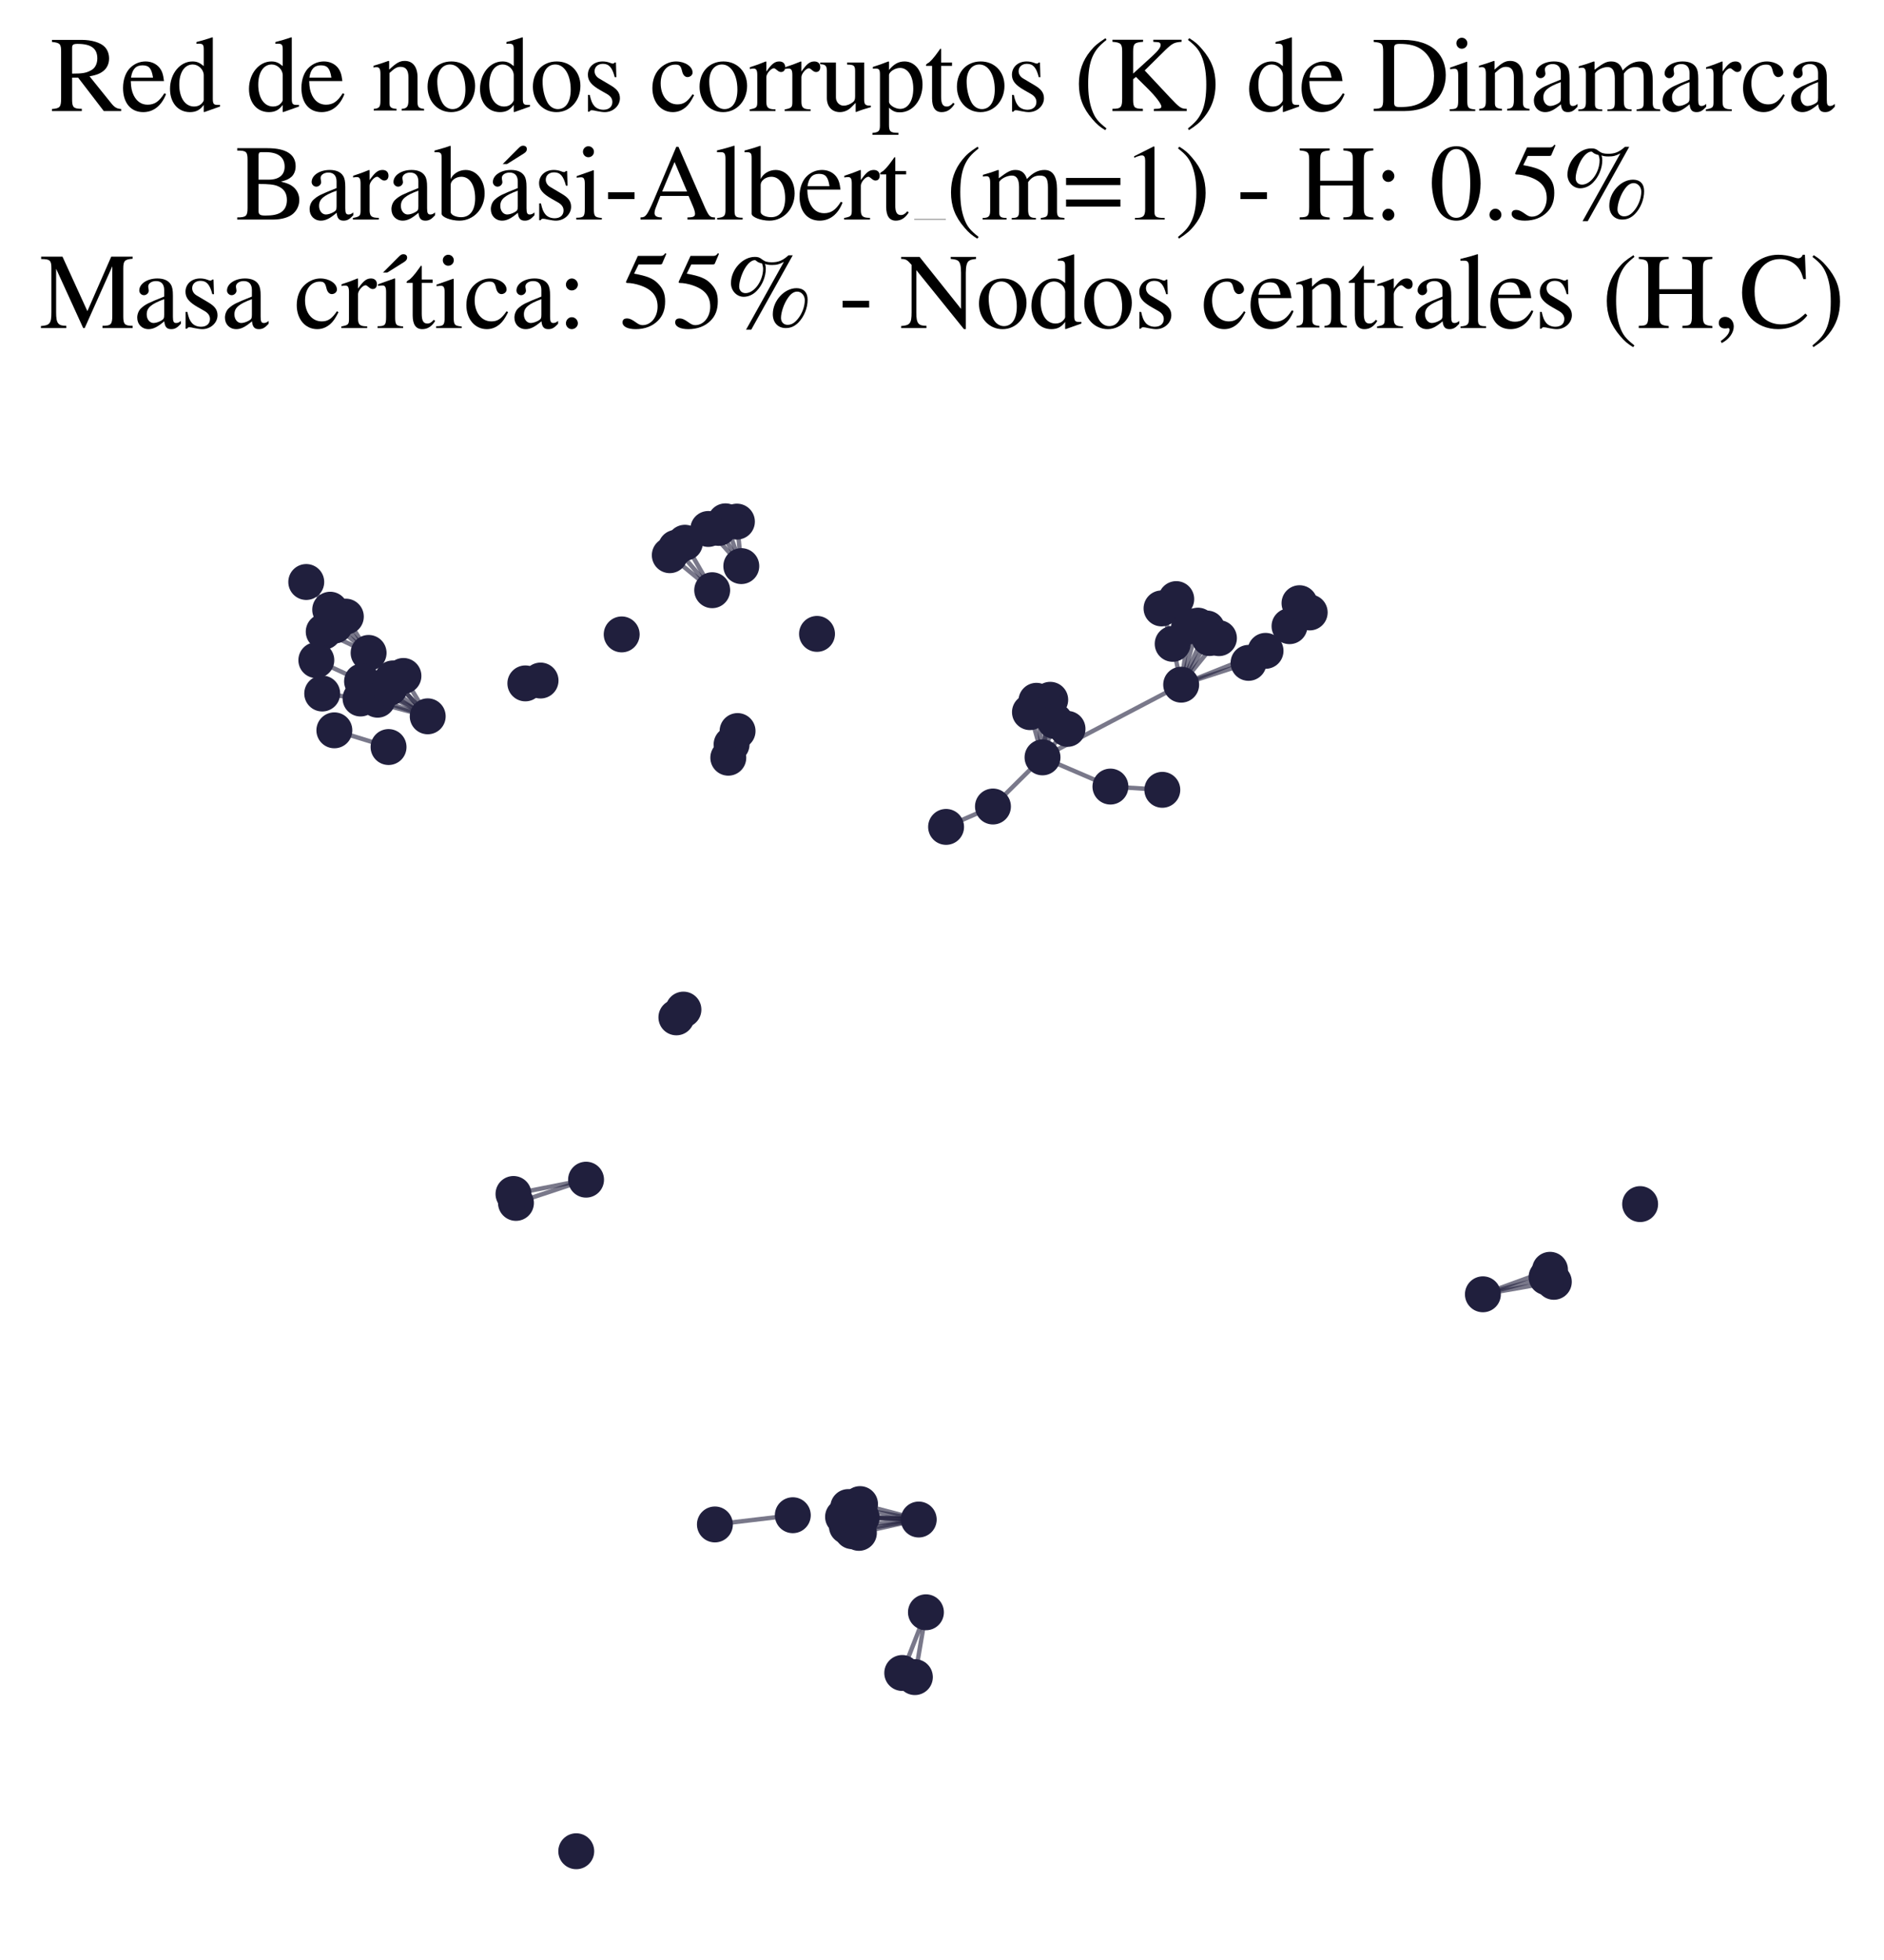 <?xml version="1.0" encoding="utf-8" standalone="no"?>
<!DOCTYPE svg PUBLIC "-//W3C//DTD SVG 1.1//EN"
  "http://www.w3.org/Graphics/SVG/1.1/DTD/svg11.dtd">
<svg xmlns:xlink="http://www.w3.org/1999/xlink" width="171.118pt" height="177.988pt" viewBox="0 0 171.118 177.988" xmlns="http://www.w3.org/2000/svg" version="1.1">
 <defs>
  <style type="text/css">*{stroke-linejoin: round; stroke-linecap: butt}</style>
 </defs>
 <g id="figure_1">
  <g id="patch_1">
   <path d="M 0 177.988 
L 171.118 177.988 
L 171.118 -0 
L 0 -0 
z
" style="fill: #ffffff"/>
  </g>
  <g id="axes_1">
   <g id="LineCollection_1">
    <path d="M 35.39 62.448 
L 38.848 65.04 
" clip-path="url(#p456c3cab90)" style="fill: none; stroke: #201f3d; stroke-opacity: 0.6; stroke-width: 0.4"/>
    <path d="M 95.81 65.47 
L 94.689 68.768 
" clip-path="url(#p456c3cab90)" style="fill: none; stroke: #201f3d; stroke-opacity: 0.6; stroke-width: 0.4"/>
    <path d="M 94.136 63.63 
L 94.689 68.768 
" clip-path="url(#p456c3cab90)" style="fill: none; stroke: #201f3d; stroke-opacity: 0.6; stroke-width: 0.4"/>
    <path d="M 53.23 107.111 
L 46.863 109.221 
" clip-path="url(#p456c3cab90)" style="fill: none; stroke: #201f3d; stroke-opacity: 0.6; stroke-width: 0.4"/>
    <path d="M 53.23 107.111 
L 46.638 108.41 
" clip-path="url(#p456c3cab90)" style="fill: none; stroke: #201f3d; stroke-opacity: 0.6; stroke-width: 0.4"/>
    <path d="M 60.835 50.411 
L 64.686 53.59 
" clip-path="url(#p456c3cab90)" style="fill: none; stroke: #201f3d; stroke-opacity: 0.6; stroke-width: 0.4"/>
    <path d="M 64.332 48.029 
L 67.33 51.401 
" clip-path="url(#p456c3cab90)" style="fill: none; stroke: #201f3d; stroke-opacity: 0.6; stroke-width: 0.4"/>
    <path d="M 114.946 59.096 
L 107.282 62.167 
" clip-path="url(#p456c3cab90)" style="fill: none; stroke: #201f3d; stroke-opacity: 0.6; stroke-width: 0.4"/>
    <path d="M 114.946 59.096 
L 118.956 55.609 
" clip-path="url(#p456c3cab90)" style="fill: none; stroke: #201f3d; stroke-opacity: 0.6; stroke-width: 0.4"/>
    <path d="M 114.946 59.096 
L 118.03 54.768 
" clip-path="url(#p456c3cab90)" style="fill: none; stroke: #201f3d; stroke-opacity: 0.6; stroke-width: 0.4"/>
    <path d="M 83.445 137.969 
L 78.011 139.181 
" clip-path="url(#p456c3cab90)" style="fill: none; stroke: #201f3d; stroke-opacity: 0.6; stroke-width: 0.4"/>
    <path d="M 83.445 137.969 
L 76.572 137.726 
" clip-path="url(#p456c3cab90)" style="fill: none; stroke: #201f3d; stroke-opacity: 0.6; stroke-width: 0.4"/>
    <path d="M 83.445 137.969 
L 78.264 137.789 
" clip-path="url(#p456c3cab90)" style="fill: none; stroke: #201f3d; stroke-opacity: 0.6; stroke-width: 0.4"/>
    <path d="M 83.445 137.969 
L 78.114 136.568 
" clip-path="url(#p456c3cab90)" style="fill: none; stroke: #201f3d; stroke-opacity: 0.6; stroke-width: 0.4"/>
    <path d="M 83.445 137.969 
L 77.406 139.029 
" clip-path="url(#p456c3cab90)" style="fill: none; stroke: #201f3d; stroke-opacity: 0.6; stroke-width: 0.4"/>
    <path d="M 83.445 137.969 
L 77.393 137.628 
" clip-path="url(#p456c3cab90)" style="fill: none; stroke: #201f3d; stroke-opacity: 0.6; stroke-width: 0.4"/>
    <path d="M 83.445 137.969 
L 77.045 136.835 
" clip-path="url(#p456c3cab90)" style="fill: none; stroke: #201f3d; stroke-opacity: 0.6; stroke-width: 0.4"/>
    <path d="M 83.445 137.969 
L 76.918 138.586 
" clip-path="url(#p456c3cab90)" style="fill: none; stroke: #201f3d; stroke-opacity: 0.6; stroke-width: 0.4"/>
    <path d="M 94.689 68.768 
L 107.282 62.167 
" clip-path="url(#p456c3cab90)" style="fill: none; stroke: #201f3d; stroke-opacity: 0.6; stroke-width: 0.4"/>
    <path d="M 94.689 68.768 
L 95.389 63.539 
" clip-path="url(#p456c3cab90)" style="fill: none; stroke: #201f3d; stroke-opacity: 0.6; stroke-width: 0.4"/>
    <path d="M 94.689 68.768 
L 95.153 64.342 
" clip-path="url(#p456c3cab90)" style="fill: none; stroke: #201f3d; stroke-opacity: 0.6; stroke-width: 0.4"/>
    <path d="M 94.689 68.768 
L 93.548 64.661 
" clip-path="url(#p456c3cab90)" style="fill: none; stroke: #201f3d; stroke-opacity: 0.6; stroke-width: 0.4"/>
    <path d="M 94.689 68.768 
L 90.187 73.229 
" clip-path="url(#p456c3cab90)" style="fill: none; stroke: #201f3d; stroke-opacity: 0.6; stroke-width: 0.4"/>
    <path d="M 94.689 68.768 
L 100.857 71.419 
" clip-path="url(#p456c3cab90)" style="fill: none; stroke: #201f3d; stroke-opacity: 0.6; stroke-width: 0.4"/>
    <path d="M 94.689 68.768 
L 96.96 66.181 
" clip-path="url(#p456c3cab90)" style="fill: none; stroke: #201f3d; stroke-opacity: 0.6; stroke-width: 0.4"/>
    <path d="M 107.282 62.167 
L 108.007 56.878 
" clip-path="url(#p456c3cab90)" style="fill: none; stroke: #201f3d; stroke-opacity: 0.6; stroke-width: 0.4"/>
    <path d="M 107.282 62.167 
L 110.713 57.942 
" clip-path="url(#p456c3cab90)" style="fill: none; stroke: #201f3d; stroke-opacity: 0.6; stroke-width: 0.4"/>
    <path d="M 107.282 62.167 
L 106.511 58.459 
" clip-path="url(#p456c3cab90)" style="fill: none; stroke: #201f3d; stroke-opacity: 0.6; stroke-width: 0.4"/>
    <path d="M 107.282 62.167 
L 109.855 57.934 
" clip-path="url(#p456c3cab90)" style="fill: none; stroke: #201f3d; stroke-opacity: 0.6; stroke-width: 0.4"/>
    <path d="M 107.282 62.167 
L 109.623 57.066 
" clip-path="url(#p456c3cab90)" style="fill: none; stroke: #201f3d; stroke-opacity: 0.6; stroke-width: 0.4"/>
    <path d="M 107.282 62.167 
L 113.402 60.186 
" clip-path="url(#p456c3cab90)" style="fill: none; stroke: #201f3d; stroke-opacity: 0.6; stroke-width: 0.4"/>
    <path d="M 107.282 62.167 
L 108.806 56.807 
" clip-path="url(#p456c3cab90)" style="fill: none; stroke: #201f3d; stroke-opacity: 0.6; stroke-width: 0.4"/>
    <path d="M 30.406 56.796 
L 33.479 59.283 
" clip-path="url(#p456c3cab90)" style="fill: none; stroke: #201f3d; stroke-opacity: 0.6; stroke-width: 0.4"/>
    <path d="M 35.291 67.83 
L 30.369 66.312 
" clip-path="url(#p456c3cab90)" style="fill: none; stroke: #201f3d; stroke-opacity: 0.6; stroke-width: 0.4"/>
    <path d="M 140.467 115.966 
L 134.687 117.519 
" clip-path="url(#p456c3cab90)" style="fill: none; stroke: #201f3d; stroke-opacity: 0.6; stroke-width: 0.4"/>
    <path d="M 106.835 54.396 
L 106.511 58.459 
" clip-path="url(#p456c3cab90)" style="fill: none; stroke: #201f3d; stroke-opacity: 0.6; stroke-width: 0.4"/>
    <path d="M 134.687 117.519 
L 141.13 116.386 
" clip-path="url(#p456c3cab90)" style="fill: none; stroke: #201f3d; stroke-opacity: 0.6; stroke-width: 0.4"/>
    <path d="M 134.687 117.519 
L 140.783 115.294 
" clip-path="url(#p456c3cab90)" style="fill: none; stroke: #201f3d; stroke-opacity: 0.6; stroke-width: 0.4"/>
    <path d="M 61.401 49.737 
L 64.686 53.59 
" clip-path="url(#p456c3cab90)" style="fill: none; stroke: #201f3d; stroke-opacity: 0.6; stroke-width: 0.4"/>
    <path d="M 113.402 60.186 
L 117.123 56.855 
" clip-path="url(#p456c3cab90)" style="fill: none; stroke: #201f3d; stroke-opacity: 0.6; stroke-width: 0.4"/>
    <path d="M 32.746 63.423 
L 38.848 65.04 
" clip-path="url(#p456c3cab90)" style="fill: none; stroke: #201f3d; stroke-opacity: 0.6; stroke-width: 0.4"/>
    <path d="M 32.746 63.423 
L 29.266 62.97 
" clip-path="url(#p456c3cab90)" style="fill: none; stroke: #201f3d; stroke-opacity: 0.6; stroke-width: 0.4"/>
    <path d="M 62.208 49.28 
L 64.686 53.59 
" clip-path="url(#p456c3cab90)" style="fill: none; stroke: #201f3d; stroke-opacity: 0.6; stroke-width: 0.4"/>
    <path d="M 84.1 146.391 
L 81.948 151.903 
" clip-path="url(#p456c3cab90)" style="fill: none; stroke: #201f3d; stroke-opacity: 0.6; stroke-width: 0.4"/>
    <path d="M 84.1 146.391 
L 83.096 152.277 
" clip-path="url(#p456c3cab90)" style="fill: none; stroke: #201f3d; stroke-opacity: 0.6; stroke-width: 0.4"/>
    <path d="M 106.511 58.459 
L 105.498 55.243 
" clip-path="url(#p456c3cab90)" style="fill: none; stroke: #201f3d; stroke-opacity: 0.6; stroke-width: 0.4"/>
    <path d="M 66.932 47.361 
L 67.33 51.401 
" clip-path="url(#p456c3cab90)" style="fill: none; stroke: #201f3d; stroke-opacity: 0.6; stroke-width: 0.4"/>
    <path d="M 38.848 65.04 
L 35.679 61.601 
" clip-path="url(#p456c3cab90)" style="fill: none; stroke: #201f3d; stroke-opacity: 0.6; stroke-width: 0.4"/>
    <path d="M 38.848 65.04 
L 32.885 61.868 
" clip-path="url(#p456c3cab90)" style="fill: none; stroke: #201f3d; stroke-opacity: 0.6; stroke-width: 0.4"/>
    <path d="M 38.848 65.04 
L 33.479 59.283 
" clip-path="url(#p456c3cab90)" style="fill: none; stroke: #201f3d; stroke-opacity: 0.6; stroke-width: 0.4"/>
    <path d="M 38.848 65.04 
L 34.474 62.484 
" clip-path="url(#p456c3cab90)" style="fill: none; stroke: #201f3d; stroke-opacity: 0.6; stroke-width: 0.4"/>
    <path d="M 38.848 65.04 
L 36.643 61.374 
" clip-path="url(#p456c3cab90)" style="fill: none; stroke: #201f3d; stroke-opacity: 0.6; stroke-width: 0.4"/>
    <path d="M 38.848 65.04 
L 34.293 63.533 
" clip-path="url(#p456c3cab90)" style="fill: none; stroke: #201f3d; stroke-opacity: 0.6; stroke-width: 0.4"/>
    <path d="M 32.885 61.868 
L 28.732 59.943 
" clip-path="url(#p456c3cab90)" style="fill: none; stroke: #201f3d; stroke-opacity: 0.6; stroke-width: 0.4"/>
    <path d="M 100.857 71.419 
L 105.569 71.714 
" clip-path="url(#p456c3cab90)" style="fill: none; stroke: #201f3d; stroke-opacity: 0.6; stroke-width: 0.4"/>
    <path d="M 33.479 59.283 
L 29.99 55.36 
" clip-path="url(#p456c3cab90)" style="fill: none; stroke: #201f3d; stroke-opacity: 0.6; stroke-width: 0.4"/>
    <path d="M 33.479 59.283 
L 29.402 57.356 
" clip-path="url(#p456c3cab90)" style="fill: none; stroke: #201f3d; stroke-opacity: 0.6; stroke-width: 0.4"/>
    <path d="M 33.479 59.283 
L 31.412 55.989 
" clip-path="url(#p456c3cab90)" style="fill: none; stroke: #201f3d; stroke-opacity: 0.6; stroke-width: 0.4"/>
    <path d="M 29.99 55.36 
L 27.816 52.844 
" clip-path="url(#p456c3cab90)" style="fill: none; stroke: #201f3d; stroke-opacity: 0.6; stroke-width: 0.4"/>
    <path d="M 65.287 47.933 
L 67.33 51.401 
" clip-path="url(#p456c3cab90)" style="fill: none; stroke: #201f3d; stroke-opacity: 0.6; stroke-width: 0.4"/>
    <path d="M 64.933 138.416 
L 72.008 137.578 
" clip-path="url(#p456c3cab90)" style="fill: none; stroke: #201f3d; stroke-opacity: 0.6; stroke-width: 0.4"/>
    <path d="M 85.93 75.081 
L 90.187 73.229 
" clip-path="url(#p456c3cab90)" style="fill: none; stroke: #201f3d; stroke-opacity: 0.6; stroke-width: 0.4"/>
    <path d="M 65.892 47.335 
L 67.33 51.401 
" clip-path="url(#p456c3cab90)" style="fill: none; stroke: #201f3d; stroke-opacity: 0.6; stroke-width: 0.4"/>
   </g>
   <g id="PathCollection_1">
    <defs>
     <path id="mdbc8e936fa" d="M 0 1.581 
C 0.419 1.581 0.822 1.415 1.118 1.118 
C 1.415 0.822 1.581 0.419 1.581 0 
C 1.581 -0.419 1.415 -0.822 1.118 -1.118 
C 0.822 -1.415 0.419 -1.581 0 -1.581 
C -0.419 -1.581 -0.822 -1.415 -1.118 -1.118 
C -1.415 -0.822 -1.581 -0.419 -1.581 0 
C -1.581 0.419 -1.415 0.822 -1.118 1.118 
C -0.822 1.415 -0.419 1.581 0 1.581 
z
" style="stroke: #201f3d; stroke-width: 0.1"/>
    </defs>
    <g clip-path="url(#p456c3cab90)">
     <use xlink:href="#mdbc8e936fa" x="108.007" y="56.878" style="fill: #201f3d; stroke: #201f3d; stroke-width: 0.1"/>
     <use xlink:href="#mdbc8e936fa" x="85.93" y="75.081" style="fill: #201f3d; stroke: #201f3d; stroke-width: 0.1"/>
     <use xlink:href="#mdbc8e936fa" x="118.03" y="54.768" style="fill: #201f3d; stroke: #201f3d; stroke-width: 0.1"/>
     <use xlink:href="#mdbc8e936fa" x="67.33" y="51.401" style="fill: #201f3d; stroke: #201f3d; stroke-width: 0.1"/>
     <use xlink:href="#mdbc8e936fa" x="77.406" y="139.029" style="fill: #201f3d; stroke: #201f3d; stroke-width: 0.1"/>
     <use xlink:href="#mdbc8e936fa" x="78.114" y="136.568" style="fill: #201f3d; stroke: #201f3d; stroke-width: 0.1"/>
     <use xlink:href="#mdbc8e936fa" x="141.13" y="116.386" style="fill: #201f3d; stroke: #201f3d; stroke-width: 0.1"/>
     <use xlink:href="#mdbc8e936fa" x="105.569" y="71.714" style="fill: #201f3d; stroke: #201f3d; stroke-width: 0.1"/>
     <use xlink:href="#mdbc8e936fa" x="96.96" y="66.181" style="fill: #201f3d; stroke: #201f3d; stroke-width: 0.1"/>
     <use xlink:href="#mdbc8e936fa" x="84.1" y="146.391" style="fill: #201f3d; stroke: #201f3d; stroke-width: 0.1"/>
     <use xlink:href="#mdbc8e936fa" x="49.097" y="61.791" style="fill: #201f3d; stroke: #201f3d; stroke-width: 0.1"/>
     <use xlink:href="#mdbc8e936fa" x="105.498" y="55.243" style="fill: #201f3d; stroke: #201f3d; stroke-width: 0.1"/>
     <use xlink:href="#mdbc8e936fa" x="77.353" y="136.914" style="fill: #201f3d; stroke: #201f3d; stroke-width: 0.1"/>
     <use xlink:href="#mdbc8e936fa" x="56.466" y="57.603" style="fill: #201f3d; stroke: #201f3d; stroke-width: 0.1"/>
     <use xlink:href="#mdbc8e936fa" x="46.863" y="109.221" style="fill: #201f3d; stroke: #201f3d; stroke-width: 0.1"/>
     <use xlink:href="#mdbc8e936fa" x="46.638" y="108.41" style="fill: #201f3d; stroke: #201f3d; stroke-width: 0.1"/>
     <use xlink:href="#mdbc8e936fa" x="106.835" y="54.396" style="fill: #201f3d; stroke: #201f3d; stroke-width: 0.1"/>
     <use xlink:href="#mdbc8e936fa" x="76.918" y="138.586" style="fill: #201f3d; stroke: #201f3d; stroke-width: 0.1"/>
     <use xlink:href="#mdbc8e936fa" x="32.746" y="63.423" style="fill: #201f3d; stroke: #201f3d; stroke-width: 0.1"/>
     <use xlink:href="#mdbc8e936fa" x="34.474" y="62.484" style="fill: #201f3d; stroke: #201f3d; stroke-width: 0.1"/>
     <use xlink:href="#mdbc8e936fa" x="90.187" y="73.229" style="fill: #201f3d; stroke: #201f3d; stroke-width: 0.1"/>
     <use xlink:href="#mdbc8e936fa" x="109.623" y="57.066" style="fill: #201f3d; stroke: #201f3d; stroke-width: 0.1"/>
     <use xlink:href="#mdbc8e936fa" x="76.572" y="137.726" style="fill: #201f3d; stroke: #201f3d; stroke-width: 0.1"/>
     <use xlink:href="#mdbc8e936fa" x="108.806" y="56.807" style="fill: #201f3d; stroke: #201f3d; stroke-width: 0.1"/>
     <use xlink:href="#mdbc8e936fa" x="66.932" y="47.361" style="fill: #201f3d; stroke: #201f3d; stroke-width: 0.1"/>
     <use xlink:href="#mdbc8e936fa" x="74.207" y="57.556" style="fill: #201f3d; stroke: #201f3d; stroke-width: 0.1"/>
     <use xlink:href="#mdbc8e936fa" x="65.287" y="47.933" style="fill: #201f3d; stroke: #201f3d; stroke-width: 0.1"/>
     <use xlink:href="#mdbc8e936fa" x="29.402" y="57.356" style="fill: #201f3d; stroke: #201f3d; stroke-width: 0.1"/>
     <use xlink:href="#mdbc8e936fa" x="28.732" y="59.943" style="fill: #201f3d; stroke: #201f3d; stroke-width: 0.1"/>
     <use xlink:href="#mdbc8e936fa" x="33.479" y="59.283" style="fill: #201f3d; stroke: #201f3d; stroke-width: 0.1"/>
     <use xlink:href="#mdbc8e936fa" x="95.389" y="63.539" style="fill: #201f3d; stroke: #201f3d; stroke-width: 0.1"/>
     <use xlink:href="#mdbc8e936fa" x="64.686" y="53.59" style="fill: #201f3d; stroke: #201f3d; stroke-width: 0.1"/>
     <use xlink:href="#mdbc8e936fa" x="110.713" y="57.942" style="fill: #201f3d; stroke: #201f3d; stroke-width: 0.1"/>
     <use xlink:href="#mdbc8e936fa" x="83.096" y="152.277" style="fill: #201f3d; stroke: #201f3d; stroke-width: 0.1"/>
     <use xlink:href="#mdbc8e936fa" x="94.136" y="63.63" style="fill: #201f3d; stroke: #201f3d; stroke-width: 0.1"/>
     <use xlink:href="#mdbc8e936fa" x="66.149" y="68.799" style="fill: #201f3d; stroke: #201f3d; stroke-width: 0.1"/>
     <use xlink:href="#mdbc8e936fa" x="32.885" y="61.868" style="fill: #201f3d; stroke: #201f3d; stroke-width: 0.1"/>
     <use xlink:href="#mdbc8e936fa" x="62.208" y="49.28" style="fill: #201f3d; stroke: #201f3d; stroke-width: 0.1"/>
     <use xlink:href="#mdbc8e936fa" x="95.153" y="64.342" style="fill: #201f3d; stroke: #201f3d; stroke-width: 0.1"/>
     <use xlink:href="#mdbc8e936fa" x="52.339" y="168.088" style="fill: #201f3d; stroke: #201f3d; stroke-width: 0.1"/>
     <use xlink:href="#mdbc8e936fa" x="64.933" y="138.416" style="fill: #201f3d; stroke: #201f3d; stroke-width: 0.1"/>
     <use xlink:href="#mdbc8e936fa" x="72.008" y="137.578" style="fill: #201f3d; stroke: #201f3d; stroke-width: 0.1"/>
     <use xlink:href="#mdbc8e936fa" x="81.948" y="151.903" style="fill: #201f3d; stroke: #201f3d; stroke-width: 0.1"/>
     <use xlink:href="#mdbc8e936fa" x="30.369" y="66.312" style="fill: #201f3d; stroke: #201f3d; stroke-width: 0.1"/>
     <use xlink:href="#mdbc8e936fa" x="109.855" y="57.934" style="fill: #201f3d; stroke: #201f3d; stroke-width: 0.1"/>
     <use xlink:href="#mdbc8e936fa" x="100.857" y="71.419" style="fill: #201f3d; stroke: #201f3d; stroke-width: 0.1"/>
     <use xlink:href="#mdbc8e936fa" x="62.074" y="91.669" style="fill: #201f3d; stroke: #201f3d; stroke-width: 0.1"/>
     <use xlink:href="#mdbc8e936fa" x="36.643" y="61.374" style="fill: #201f3d; stroke: #201f3d; stroke-width: 0.1"/>
     <use xlink:href="#mdbc8e936fa" x="134.687" y="117.519" style="fill: #201f3d; stroke: #201f3d; stroke-width: 0.1"/>
     <use xlink:href="#mdbc8e936fa" x="29.99" y="55.36" style="fill: #201f3d; stroke: #201f3d; stroke-width: 0.1"/>
     <use xlink:href="#mdbc8e936fa" x="30.406" y="56.796" style="fill: #201f3d; stroke: #201f3d; stroke-width: 0.1"/>
     <use xlink:href="#mdbc8e936fa" x="66.448" y="67.589" style="fill: #201f3d; stroke: #201f3d; stroke-width: 0.1"/>
     <use xlink:href="#mdbc8e936fa" x="47.716" y="62.05" style="fill: #201f3d; stroke: #201f3d; stroke-width: 0.1"/>
     <use xlink:href="#mdbc8e936fa" x="27.816" y="52.844" style="fill: #201f3d; stroke: #201f3d; stroke-width: 0.1"/>
     <use xlink:href="#mdbc8e936fa" x="61.401" y="49.737" style="fill: #201f3d; stroke: #201f3d; stroke-width: 0.1"/>
     <use xlink:href="#mdbc8e936fa" x="29.266" y="62.97" style="fill: #201f3d; stroke: #201f3d; stroke-width: 0.1"/>
     <use xlink:href="#mdbc8e936fa" x="34.293" y="63.533" style="fill: #201f3d; stroke: #201f3d; stroke-width: 0.1"/>
     <use xlink:href="#mdbc8e936fa" x="140.467" y="115.966" style="fill: #201f3d; stroke: #201f3d; stroke-width: 0.1"/>
     <use xlink:href="#mdbc8e936fa" x="117.123" y="56.855" style="fill: #201f3d; stroke: #201f3d; stroke-width: 0.1"/>
     <use xlink:href="#mdbc8e936fa" x="35.291" y="67.83" style="fill: #201f3d; stroke: #201f3d; stroke-width: 0.1"/>
     <use xlink:href="#mdbc8e936fa" x="61.434" y="92.374" style="fill: #201f3d; stroke: #201f3d; stroke-width: 0.1"/>
     <use xlink:href="#mdbc8e936fa" x="78.011" y="139.181" style="fill: #201f3d; stroke: #201f3d; stroke-width: 0.1"/>
     <use xlink:href="#mdbc8e936fa" x="140.783" y="115.294" style="fill: #201f3d; stroke: #201f3d; stroke-width: 0.1"/>
     <use xlink:href="#mdbc8e936fa" x="35.39" y="62.448" style="fill: #201f3d; stroke: #201f3d; stroke-width: 0.1"/>
     <use xlink:href="#mdbc8e936fa" x="31.412" y="55.989" style="fill: #201f3d; stroke: #201f3d; stroke-width: 0.1"/>
     <use xlink:href="#mdbc8e936fa" x="114.946" y="59.096" style="fill: #201f3d; stroke: #201f3d; stroke-width: 0.1"/>
     <use xlink:href="#mdbc8e936fa" x="93.548" y="64.661" style="fill: #201f3d; stroke: #201f3d; stroke-width: 0.1"/>
     <use xlink:href="#mdbc8e936fa" x="66.991" y="66.377" style="fill: #201f3d; stroke: #201f3d; stroke-width: 0.1"/>
     <use xlink:href="#mdbc8e936fa" x="95.81" y="65.47" style="fill: #201f3d; stroke: #201f3d; stroke-width: 0.1"/>
     <use xlink:href="#mdbc8e936fa" x="118.956" y="55.609" style="fill: #201f3d; stroke: #201f3d; stroke-width: 0.1"/>
     <use xlink:href="#mdbc8e936fa" x="65.892" y="47.335" style="fill: #201f3d; stroke: #201f3d; stroke-width: 0.1"/>
     <use xlink:href="#mdbc8e936fa" x="113.402" y="60.186" style="fill: #201f3d; stroke: #201f3d; stroke-width: 0.1"/>
     <use xlink:href="#mdbc8e936fa" x="38.848" y="65.04" style="fill: #201f3d; stroke: #201f3d; stroke-width: 0.1"/>
     <use xlink:href="#mdbc8e936fa" x="83.445" y="137.969" style="fill: #201f3d; stroke: #201f3d; stroke-width: 0.1"/>
     <use xlink:href="#mdbc8e936fa" x="148.968" y="109.33" style="fill: #201f3d; stroke: #201f3d; stroke-width: 0.1"/>
     <use xlink:href="#mdbc8e936fa" x="35.679" y="61.601" style="fill: #201f3d; stroke: #201f3d; stroke-width: 0.1"/>
     <use xlink:href="#mdbc8e936fa" x="64.332" y="48.029" style="fill: #201f3d; stroke: #201f3d; stroke-width: 0.1"/>
     <use xlink:href="#mdbc8e936fa" x="60.835" y="50.411" style="fill: #201f3d; stroke: #201f3d; stroke-width: 0.1"/>
     <use xlink:href="#mdbc8e936fa" x="107.282" y="62.167" style="fill: #201f3d; stroke: #201f3d; stroke-width: 0.1"/>
     <use xlink:href="#mdbc8e936fa" x="94.689" y="68.768" style="fill: #201f3d; stroke: #201f3d; stroke-width: 0.1"/>
     <use xlink:href="#mdbc8e936fa" x="106.511" y="58.459" style="fill: #201f3d; stroke: #201f3d; stroke-width: 0.1"/>
     <use xlink:href="#mdbc8e936fa" x="78.264" y="137.789" style="fill: #201f3d; stroke: #201f3d; stroke-width: 0.1"/>
     <use xlink:href="#mdbc8e936fa" x="53.23" y="107.111" style="fill: #201f3d; stroke: #201f3d; stroke-width: 0.1"/>
     <use xlink:href="#mdbc8e936fa" x="77.393" y="137.628" style="fill: #201f3d; stroke: #201f3d; stroke-width: 0.1"/>
     <use xlink:href="#mdbc8e936fa" x="77.045" y="136.835" style="fill: #201f3d; stroke: #201f3d; stroke-width: 0.1"/>
    </g>
   </g>
   <g id="text_1">
    <!-- Red de nodos corruptos (K) de Dinamarca -->
    <g transform="translate(4.551 10.084) scale(0.096 -0.096)">
     <defs>
      <path id="NimbusRomNo9L-Regu-52" d="M 4218 121 
C 3974 140 3846 205 3661 424 
L 2342 2061 
C 2771 2143 2963 2219 3174 2388 
C 3379 2553 3501 2818 3501 3113 
C 3501 3385 3418 3618 3251 3801 
C 3008 4059 2477 4224 1875 4224 
L 109 4224 
L 109 4102 
C 589 4051 653 3981 653 3528 
L 653 765 
C 653 236 589 159 109 121 
L 109 0 
L 1882 0 
L 1882 134 
C 1389 134 1306 219 1306 692 
L 1306 1984 
L 1664 1984 
L 3187 0 
L 4218 0 
L 4218 121 
z
M 1306 3762 
C 1306 3937 1376 3987 1632 3987 
C 2432 3987 2803 3716 2803 3123 
C 2803 2807 2669 2542 2438 2423 
C 2144 2258 1920 2221 1306 2221 
L 1306 3762 
z
" transform="scale(0.016)"/>
      <path id="NimbusRomNo9L-Regu-65" d="M 2611 1053 
C 2304 564 2029 378 1619 378 
C 1254 378 979 564 794 930 
C 678 1174 634 1386 621 1779 
L 2592 1779 
C 2541 2193 2477 2377 2317 2581 
C 2125 2811 1830 2944 1498 2944 
C 1178 2944 877 2829 634 2611 
C 333 2349 160 1894 160 1370 
C 160 486 621 -64 1357 -64 
C 1965 -64 2445 315 2714 1008 
L 2611 1053 
z
M 634 1984 
C 704 2479 922 2714 1312 2714 
C 1702 2714 1856 2535 1939 1984 
L 634 1984 
z
" transform="scale(0.016)"/>
      <path id="NimbusRomNo9L-Regu-64" d="M 2202 -64 
L 3142 269 
L 3142 365 
C 3027 365 3014 365 2995 365 
C 2765 365 2714 435 2714 731 
L 2714 4364 
L 2682 4377 
C 2374 4268 2150 4204 1741 4096 
L 1741 3994 
C 1792 4000 1830 4000 1882 4000 
C 2118 4000 2176 3936 2176 3672 
L 2176 2669 
C 1933 2874 1760 2944 1504 2944 
C 768 2944 173 2221 173 1312 
C 173 493 653 -64 1357 -64 
C 1715 -64 1958 64 2176 365 
L 2176 -45 
L 2202 -64 
z
M 2176 653 
C 2176 608 2131 531 2067 461 
C 1952 333 1792 269 1606 269 
C 1075 269 723 781 723 1568 
C 723 2291 1037 2765 1523 2765 
C 1862 2765 2176 2464 2176 2125 
L 2176 653 
z
" transform="scale(0.016)"/>
      <path id="NimbusRomNo9L-Regu-6e" d="M 102 2579 
C 141 2598 205 2605 275 2605 
C 454 2605 512 2509 512 2195 
L 512 608 
C 512 243 442 154 115 128 
L 115 32 
L 1472 32 
L 1472 128 
C 1146 154 1050 230 1050 461 
L 1050 2259 
C 1357 2547 1498 2624 1709 2624 
C 2022 2624 2176 2426 2176 2003 
L 2176 666 
C 2176 262 2093 154 1773 128 
L 1773 32 
L 3104 32 
L 3104 128 
C 2790 160 2714 237 2714 550 
L 2714 2016 
C 2714 2618 2432 2976 1958 2976 
C 1664 2976 1466 2867 1030 2458 
L 1030 2963 
L 986 2976 
C 672 2861 454 2790 102 2688 
L 102 2579 
z
" transform="scale(0.016)"/>
      <path id="NimbusRomNo9L-Regu-6f" d="M 1600 2944 
C 768 2944 186 2330 186 1446 
C 186 582 781 -64 1587 -64 
C 2394 -64 3008 614 3008 1498 
C 3008 2336 2419 2944 1600 2944 
z
M 1517 2765 
C 2054 2765 2432 2150 2432 1274 
C 2432 550 2144 115 1664 115 
C 1414 115 1178 269 1043 525 
C 864 858 762 1306 762 1760 
C 762 2368 1062 2765 1517 2765 
z
" transform="scale(0.016)"/>
      <path id="NimbusRomNo9L-Regu-73" d="M 2016 2010 
L 1990 2880 
L 1920 2880 
L 1907 2867 
C 1850 2822 1843 2816 1818 2816 
C 1779 2816 1715 2829 1645 2861 
C 1504 2915 1363 2944 1197 2944 
C 691 2944 326 2616 326 2154 
C 326 1796 531 1539 1075 1231 
L 1446 1020 
C 1670 892 1779 737 1779 539 
C 1779 256 1574 77 1248 77 
C 1030 77 832 159 710 298 
C 576 455 518 600 435 960 
L 333 960 
L 333 -39 
L 416 -39 
C 461 33 486 48 563 48 
C 621 48 710 35 858 -2 
C 1037 -39 1210 -64 1325 -64 
C 1818 -64 2227 308 2227 757 
C 2227 1077 2074 1289 1690 1520 
L 998 1930 
C 819 2033 723 2194 723 2367 
C 723 2624 922 2803 1216 2803 
C 1581 2803 1773 2583 1920 2010 
L 2016 2010 
z
" transform="scale(0.016)"/>
      <path id="NimbusRomNo9L-Regu-63" d="M 2547 998 
C 2240 550 2010 397 1645 397 
C 1062 397 653 909 653 1645 
C 653 2304 1005 2758 1523 2758 
C 1754 2758 1837 2688 1901 2451 
L 1939 2310 
C 1990 2131 2106 2016 2240 2016 
C 2406 2016 2547 2138 2547 2285 
C 2547 2643 2099 2944 1562 2944 
C 1248 2944 922 2816 659 2586 
C 339 2304 160 1869 160 1363 
C 160 531 666 -64 1376 -64 
C 1664 -64 1920 38 2150 237 
C 2323 390 2445 563 2637 941 
L 2547 998 
z
" transform="scale(0.016)"/>
      <path id="NimbusRomNo9L-Regu-72" d="M 45 2496 
C 134 2515 192 2522 269 2522 
C 429 2522 486 2419 486 2138 
L 486 538 
C 486 218 442 173 32 96 
L 32 0 
L 1568 0 
L 1568 102 
C 1133 102 1024 199 1024 565 
L 1024 2013 
C 1024 2219 1299 2541 1472 2541 
C 1510 2541 1568 2509 1638 2445 
C 1741 2355 1811 2317 1894 2317 
C 2048 2317 2144 2426 2144 2605 
C 2144 2816 2010 2944 1792 2944 
C 1523 2944 1338 2797 1024 2343 
L 1024 2931 
L 992 2944 
C 653 2803 422 2721 45 2599 
L 45 2496 
z
" transform="scale(0.016)"/>
      <path id="NimbusRomNo9L-Regu-75" d="M 3066 320 
L 3034 320 
C 2739 320 2669 390 2669 685 
L 2669 2880 
L 1658 2880 
L 1658 2758 
C 2054 2758 2131 2694 2131 2375 
L 2131 875 
C 2131 697 2099 607 2010 537 
C 1837 397 1638 320 1446 320 
C 1197 320 992 537 992 805 
L 992 2880 
L 58 2880 
L 58 2778 
C 365 2778 454 2682 454 2387 
L 454 770 
C 454 263 762 -64 1229 -64 
C 1466 -64 1715 38 1888 211 
L 2163 486 
L 2163 -45 
L 2189 -58 
C 2509 70 2739 141 3066 230 
L 3066 320 
z
" transform="scale(0.016)"/>
      <path id="NimbusRomNo9L-Regu-70" d="M 58 2516 
C 115 2522 160 2522 218 2522 
C 435 2522 480 2458 480 2155 
L 480 -855 
C 480 -1189 410 -1261 32 -1299 
L 32 -1408 
L 1581 -1408 
L 1581 -1293 
C 1101 -1293 1018 -1222 1018 -816 
L 1018 199 
C 1242 -13 1395 -77 1664 -77 
C 2419 -77 3008 643 3008 1575 
C 3008 2372 2560 2944 1939 2944 
C 1581 2944 1299 2784 1018 2438 
L 1018 2931 
L 979 2944 
C 634 2810 410 2726 58 2618 
L 58 2516 
z
M 1018 2136 
C 1018 2329 1376 2560 1670 2560 
C 2144 2560 2458 2071 2458 1324 
C 2458 611 2144 128 1683 128 
C 1382 128 1018 359 1018 552 
L 1018 2136 
z
" transform="scale(0.016)"/>
      <path id="NimbusRomNo9L-Regu-74" d="M 1632 2880 
L 986 2880 
L 986 3622 
C 986 3686 979 3706 941 3706 
C 896 3648 858 3590 813 3526 
C 570 3174 294 2867 192 2841 
C 122 2794 83 2748 83 2715 
C 83 2695 90 2682 109 2682 
L 448 2682 
L 448 751 
C 448 212 640 -64 1018 -64 
C 1331 -64 1574 90 1786 423 
L 1702 493 
C 1568 333 1459 269 1318 269 
C 1082 269 986 443 986 847 
L 986 2682 
L 1632 2682 
L 1632 2880 
z
" transform="scale(0.016)"/>
      <path id="NimbusRomNo9L-Regu-28" d="M 1888 4326 
C 1414 4019 1222 3853 986 3558 
C 531 3002 307 2362 307 1613 
C 307 800 544 173 1107 -480 
C 1370 -787 1536 -928 1869 -1133 
L 1946 -1030 
C 1434 -627 1254 -403 1082 77 
C 928 506 858 992 858 1632 
C 858 2304 941 2829 1114 3226 
C 1293 3622 1485 3853 1946 4224 
L 1888 4326 
z
" transform="scale(0.016)"/>
      <path id="NimbusRomNo9L-Regu-4b" d="M 2643 4109 
C 2720 4096 2784 4096 2810 4096 
C 3002 4096 3078 4045 3078 3917 
C 3078 3775 2931 3583 2579 3257 
L 1446 2224 
L 1446 3534 
C 1446 4000 1517 4071 2035 4109 
L 2035 4231 
L 218 4231 
L 218 4109 
C 717 4071 794 3988 794 3531 
L 794 750 
C 794 217 723 134 218 134 
L 218 0 
L 2022 0 
L 2022 134 
C 1523 134 1446 211 1446 683 
L 1446 1891 
L 1613 2026 
L 2291 1355 
C 2778 876 3123 422 3123 269 
C 3123 179 3034 134 2854 134 
C 2822 134 2752 134 2675 121 
L 2675 0 
L 4627 0 
L 4627 134 
C 4294 134 4205 198 3622 816 
L 2131 2409 
L 3347 3611 
C 3782 4026 3885 4077 4320 4109 
L 4320 4231 
L 2643 4231 
L 2643 4109 
z
" transform="scale(0.016)"/>
      <path id="NimbusRomNo9L-Regu-29" d="M 243 -1133 
C 717 -826 909 -659 1146 -365 
C 1600 192 1824 832 1824 1581 
C 1824 2400 1587 3021 1024 3674 
C 762 3981 595 4122 262 4326 
L 186 4224 
C 698 3821 870 3597 1050 3117 
C 1203 2688 1274 2202 1274 1562 
C 1274 896 1190 365 1018 -26 
C 838 -429 646 -659 186 -1030 
L 243 -1133 
z
" transform="scale(0.016)"/>
      <path id="NimbusRomNo9L-Regu-44" d="M 666 679 
C 666 217 589 134 102 134 
L 102 0 
L 1920 0 
C 2662 0 3334 210 3731 568 
C 4147 944 4384 1512 4384 2131 
C 4384 2706 4192 3203 3840 3554 
C 3405 3994 2707 4224 1830 4224 
L 102 4224 
L 102 4102 
C 608 4057 666 4000 666 3525 
L 666 679 
z
M 1318 3738 
C 1318 3936 1389 3987 1651 3987 
C 2202 3987 2618 3885 2925 3668 
C 3424 3323 3686 2775 3686 2087 
C 3686 1334 3424 798 2906 498 
C 2579 314 2208 237 1651 237 
C 1395 237 1318 294 1318 498 
L 1318 3738 
z
" transform="scale(0.016)"/>
      <path id="NimbusRomNo9L-Regu-69" d="M 1120 2929 
L 128 2579 
L 128 2484 
L 179 2490 
C 256 2502 339 2509 397 2509 
C 550 2509 608 2406 608 2125 
L 608 640 
C 608 179 544 109 102 109 
L 102 0 
L 1619 0 
L 1619 96 
C 1197 128 1146 191 1146 650 
L 1146 2910 
L 1120 2929 
z
M 819 4352 
C 646 4352 499 4205 499 4026 
C 499 3847 640 3699 819 3699 
C 1005 3699 1152 3840 1152 4026 
C 1152 4205 1005 4352 819 4352 
z
" transform="scale(0.016)"/>
      <path id="NimbusRomNo9L-Regu-61" d="M 2829 423 
C 2720 333 2643 301 2547 301 
C 2400 301 2355 390 2355 672 
L 2355 1920 
C 2355 2253 2323 2438 2227 2592 
C 2086 2822 1811 2944 1434 2944 
C 832 2944 358 2630 358 2227 
C 358 2080 486 1952 634 1952 
C 787 1952 922 2080 922 2221 
C 922 2246 915 2278 909 2323 
C 896 2381 890 2432 890 2477 
C 890 2650 1094 2790 1350 2790 
C 1664 2790 1837 2605 1837 2259 
L 1837 1869 
C 851 1472 742 1421 467 1178 
C 326 1050 237 832 237 621 
C 237 218 518 -64 909 -64 
C 1190 -64 1453 70 1843 403 
C 1875 70 1990 -64 2253 -64 
C 2470 -64 2605 13 2829 256 
L 2829 423 
z
M 1837 783 
C 1837 584 1805 526 1670 449 
C 1517 359 1338 301 1203 301 
C 979 301 800 520 800 796 
L 800 822 
C 800 1201 1062 1433 1837 1715 
L 1837 783 
z
" transform="scale(0.016)"/>
      <path id="NimbusRomNo9L-Regu-6d" d="M 122 2547 
C 205 2566 256 2573 326 2573 
C 493 2573 550 2470 550 2162 
L 550 539 
C 550 192 461 96 102 96 
L 102 0 
L 1523 0 
L 1523 96 
C 1184 96 1088 166 1088 418 
L 1088 2234 
C 1088 2246 1139 2310 1184 2355 
C 1344 2502 1619 2611 1843 2611 
C 2125 2611 2266 2385 2266 1932 
L 2266 528 
C 2266 167 2195 96 1830 96 
L 1830 0 
L 3264 0 
L 3264 96 
C 2899 96 2803 205 2803 603 
L 2803 2221 
C 2995 2496 3206 2611 3501 2611 
C 3866 2611 3981 2438 3981 1907 
L 3981 557 
C 3981 192 3930 141 3558 96 
L 3558 0 
L 4960 0 
L 4960 96 
L 4794 115 
C 4602 115 4518 230 4518 480 
L 4518 1802 
C 4518 2559 4269 2944 3776 2944 
C 3405 2944 3078 2778 2733 2407 
C 2618 2771 2400 2944 2054 2944 
C 1773 2944 1594 2854 1062 2451 
L 1062 2931 
L 1018 2944 
C 691 2822 474 2752 122 2656 
L 122 2547 
z
" transform="scale(0.016)"/>
     </defs>
     <use xlink:href="#NimbusRomNo9L-Regu-52" transform="scale(0.996)"/>
     <use xlink:href="#NimbusRomNo9L-Regu-65" transform="translate(66.45 0) scale(0.996)"/>
     <use xlink:href="#NimbusRomNo9L-Regu-64" transform="translate(110.684 0) scale(0.996)"/>
     <use xlink:href="#NimbusRomNo9L-Regu-64" transform="translate(185.403 0) scale(0.996)"/>
     <use xlink:href="#NimbusRomNo9L-Regu-65" transform="translate(235.217 0) scale(0.996)"/>
     <use xlink:href="#NimbusRomNo9L-Regu-6e" transform="translate(304.357 0) scale(0.996)"/>
     <use xlink:href="#NimbusRomNo9L-Regu-6f" transform="translate(354.17 0) scale(0.996)"/>
     <use xlink:href="#NimbusRomNo9L-Regu-64" transform="translate(403.983 0) scale(0.996)"/>
     <use xlink:href="#NimbusRomNo9L-Regu-6f" transform="translate(453.796 0) scale(0.996)"/>
     <use xlink:href="#NimbusRomNo9L-Regu-73" transform="translate(503.61 0) scale(0.996)"/>
     <use xlink:href="#NimbusRomNo9L-Regu-63" transform="translate(567.27 0) scale(0.996)"/>
     <use xlink:href="#NimbusRomNo9L-Regu-6f" transform="translate(611.503 0) scale(0.996)"/>
     <use xlink:href="#NimbusRomNo9L-Regu-72" transform="translate(661.317 0) scale(0.996)"/>
     <use xlink:href="#NimbusRomNo9L-Regu-72" transform="translate(694.492 0) scale(0.996)"/>
     <use xlink:href="#NimbusRomNo9L-Regu-75" transform="translate(727.667 0) scale(0.996)"/>
     <use xlink:href="#NimbusRomNo9L-Regu-70" transform="translate(777.48 0) scale(0.996)"/>
     <use xlink:href="#NimbusRomNo9L-Regu-74" transform="translate(827.294 0) scale(0.996)"/>
     <use xlink:href="#NimbusRomNo9L-Regu-6f" transform="translate(854.989 0) scale(0.996)"/>
     <use xlink:href="#NimbusRomNo9L-Regu-73" transform="translate(904.802 0) scale(0.996)"/>
     <use xlink:href="#NimbusRomNo9L-Regu-28" transform="translate(968.462 0) scale(0.996)"/>
     <use xlink:href="#NimbusRomNo9L-Regu-4b" transform="translate(1001.637 0) scale(0.996)"/>
     <use xlink:href="#NimbusRomNo9L-Regu-29" transform="translate(1073.567 0) scale(0.996)"/>
     <use xlink:href="#NimbusRomNo9L-Regu-64" transform="translate(1131.649 0) scale(0.996)"/>
     <use xlink:href="#NimbusRomNo9L-Regu-65" transform="translate(1181.462 0) scale(0.996)"/>
     <use xlink:href="#NimbusRomNo9L-Regu-44" transform="translate(1250.603 0) scale(0.996)"/>
     <use xlink:href="#NimbusRomNo9L-Regu-69" transform="translate(1322.533 0) scale(0.996)"/>
     <use xlink:href="#NimbusRomNo9L-Regu-6e" transform="translate(1350.228 0) scale(0.996)"/>
     <use xlink:href="#NimbusRomNo9L-Regu-61" transform="translate(1400.041 0) scale(0.996)"/>
     <use xlink:href="#NimbusRomNo9L-Regu-6d" transform="translate(1444.275 0) scale(0.996)"/>
     <use xlink:href="#NimbusRomNo9L-Regu-61" transform="translate(1521.783 0) scale(0.996)"/>
     <use xlink:href="#NimbusRomNo9L-Regu-72" transform="translate(1566.016 0) scale(0.996)"/>
     <use xlink:href="#NimbusRomNo9L-Regu-63" transform="translate(1599.192 0) scale(0.996)"/>
     <use xlink:href="#NimbusRomNo9L-Regu-61" transform="translate(1643.425 0) scale(0.996)"/>
    </g>
    <!-- Barabási-Albert_(m=1) - H: 0.5\%  -->
    <g transform="translate(21.379 19.936) scale(0.096 -0.096)">
     <defs>
      <path id="NimbusRomNo9L-Regu-42" d="M 109 4237 
L 109 4096 
C 646 4096 723 4026 723 3548 
L 723 689 
C 723 212 640 128 109 128 
L 109 0 
L 2246 0 
C 2746 0 3200 136 3437 356 
C 3667 564 3795 855 3795 1165 
C 3795 1451 3680 1710 3482 1897 
C 3290 2072 3117 2150 2701 2253 
C 3034 2335 3168 2398 3322 2531 
C 3482 2671 3578 2903 3578 3163 
C 3578 3871 3008 4237 1901 4237 
L 109 4237 
z
M 1376 2112 
C 1997 2112 2291 2080 2522 1982 
C 2886 1827 3059 1568 3059 1159 
C 3059 809 2925 555 2669 406 
C 2464 290 2202 238 1779 238 
C 1466 238 1376 296 1376 504 
L 1376 2112 
z
M 1376 2368 
L 1376 3812 
C 1376 3944 1421 4001 1517 4001 
L 1798 4001 
C 2534 4001 2925 3699 2925 3137 
C 2925 2646 2586 2368 1984 2368 
L 1376 2368 
z
" transform="scale(0.016)"/>
      <path id="NimbusRomNo9L-Regu-62" d="M 979 4364 
L 947 4377 
C 678 4281 506 4230 205 4147 
L 19 4096 
L 19 3994 
C 58 4000 83 4000 128 4000 
C 384 4000 442 3942 442 3673 
L 442 347 
C 442 147 986 -64 1498 -64 
C 2342 -64 2995 640 2995 1555 
C 2995 2342 2509 2944 1869 2944 
C 1478 2944 1107 2714 979 2400 
L 979 4364 
z
M 979 2061 
C 979 2310 1280 2541 1613 2541 
C 2112 2541 2432 2042 2432 1261 
C 2432 550 2125 141 1600 141 
C 1267 141 979 288 979 448 
L 979 2061 
z
" transform="scale(0.016)"/>
      <path id="NimbusRomNo9L-Regu-b4" d="M 851 3264 
L 1837 3882 
C 1971 3964 2029 4047 2029 4148 
C 2029 4275 1946 4352 1805 4352 
C 1709 4352 1651 4320 1536 4206 
L 595 3264 
L 851 3264 
z
" transform="scale(0.016)"/>
      <path id="NimbusRomNo9L-Regu-2d" d="M 250 1619 
L 250 1216 
L 1824 1216 
L 1824 1619 
L 250 1619 
z
" transform="scale(0.016)"/>
      <path id="NimbusRomNo9L-Regu-41" d="M 4518 128 
C 4230 128 4166 192 3942 667 
L 2349 4320 
L 2221 4320 
L 890 1168 
C 480 231 403 128 96 128 
L 96 0 
L 1363 0 
L 1363 128 
C 1056 128 928 212 928 393 
C 928 470 947 560 979 645 
L 1274 1401 
L 2950 1401 
L 3213 778 
C 3290 602 3334 434 3334 342 
C 3334 180 3226 128 2886 128 
L 2886 0 
L 4518 0 
L 4518 128 
z
M 1382 1664 
L 2118 3416 
L 2861 1664 
L 1382 1664 
z
" transform="scale(0.016)"/>
      <path id="NimbusRomNo9L-Regu-6c" d="M 122 4000 
L 160 4000 
C 230 4000 307 4000 358 4000 
C 563 4000 627 3910 627 3610 
L 627 557 
C 627 211 538 128 134 96 
L 134 0 
L 1645 0 
L 1645 109 
C 1242 109 1165 173 1165 528 
L 1165 4371 
L 1139 4384 
C 806 4275 563 4211 122 4103 
L 122 4000 
z
" transform="scale(0.016)"/>
      <path id="NimbusRomNo9L-Regu-3d" d="M 3418 2470 
L 192 2470 
L 192 2048 
L 3418 2048 
L 3418 2470 
z
M 3418 1190 
L 192 1190 
L 192 768 
L 3418 768 
L 3418 1190 
z
" transform="scale(0.016)"/>
      <path id="NimbusRomNo9L-Regu-31" d="M 1862 4339 
L 710 3757 
L 710 3667 
C 787 3699 858 3725 883 3738 
C 998 3783 1107 3808 1171 3808 
C 1306 3808 1363 3711 1363 3505 
L 1363 592 
C 1363 379 1312 232 1210 173 
C 1114 116 1024 96 755 96 
L 755 0 
L 2522 0 
L 2522 96 
C 2016 96 1914 160 1914 470 
L 1914 4327 
L 1862 4339 
z
" transform="scale(0.016)"/>
      <path id="NimbusRomNo9L-Regu-48" d="M 1338 2304 
L 1338 3533 
C 1338 3990 1408 4059 1901 4104 
L 1901 4224 
L 122 4224 
L 122 4104 
C 614 4059 685 3989 685 3527 
L 685 749 
C 685 210 621 134 122 134 
L 122 0 
L 1901 0 
L 1901 121 
C 1421 159 1338 242 1338 699 
L 1338 2022 
L 3277 2022 
L 3277 757 
C 3277 211 3213 134 2714 134 
L 2714 0 
L 4493 0 
L 4493 121 
C 4013 159 3930 242 3930 696 
L 3930 3529 
C 3930 3989 4000 4059 4493 4104 
L 4493 4224 
L 2714 4224 
L 2714 4104 
C 3206 4059 3277 3990 3277 3533 
L 3277 2304 
L 1338 2304 
z
" transform="scale(0.016)"/>
      <path id="NimbusRomNo9L-Regu-3a" d="M 870 2944 
C 678 2944 518 2777 518 2579 
C 518 2393 678 2233 864 2233 
C 1062 2233 1229 2393 1229 2579 
C 1229 2777 1062 2944 870 2944 
z
M 870 646 
C 678 646 518 480 518 281 
C 518 96 678 -64 864 -64 
C 1062 -64 1229 96 1229 281 
C 1229 480 1062 646 870 646 
z
" transform="scale(0.016)"/>
      <path id="NimbusRomNo9L-Regu-30" d="M 1626 4352 
C 1274 4352 1005 4244 768 4020 
C 397 3661 154 2925 154 2176 
C 154 1479 365 730 666 372 
C 902 90 1229 -64 1600 -64 
C 1926 -64 2202 45 2432 269 
C 2803 621 3046 1364 3046 2138 
C 3046 3450 2464 4352 1626 4352 
z
M 1606 4186 
C 2144 4186 2432 3463 2432 2125 
C 2432 788 2150 103 1600 103 
C 1050 103 768 788 768 2119 
C 768 3476 1056 4186 1606 4186 
z
" transform="scale(0.016)"/>
      <path id="NimbusRomNo9L-Regu-2e" d="M 800 646 
C 608 646 448 480 448 281 
C 448 96 608 -64 794 -64 
C 992 -64 1158 96 1158 281 
C 1158 480 992 646 800 646 
z
" transform="scale(0.016)"/>
      <path id="NimbusRomNo9L-Regu-35" d="M 1158 3776 
L 2413 3776 
C 2515 3776 2541 3789 2560 3834 
L 2803 4403 
L 2746 4448 
C 2650 4314 2586 4282 2451 4282 
L 1114 4282 
L 416 2759 
C 410 2746 410 2740 410 2727 
C 410 2695 435 2676 486 2676 
C 691 2676 947 2631 1210 2547 
C 1946 2309 2285 1910 2285 1274 
C 2285 656 1894 173 1395 173 
C 1267 173 1158 218 966 360 
C 762 508 614 572 480 572 
C 294 572 205 495 205 334 
C 205 90 506 -64 986 -64 
C 1523 -64 1984 110 2304 438 
C 2598 728 2733 1094 2733 1583 
C 2733 2046 2611 2342 2291 2663 
C 2010 2947 1645 3094 890 3229 
L 1158 3776 
z
" transform="scale(0.016)"/>
      <path id="NimbusRomNo9L-Regu-25" d="M 4282 2368 
C 3558 2368 2874 1622 2874 824 
C 2874 325 3181 0 3642 0 
C 3930 0 4166 102 4390 325 
C 4730 670 4941 1187 4941 1686 
C 4941 2120 4698 2368 4282 2368 
z
M 4326 2164 
C 4570 2164 4774 1934 4774 1654 
C 4774 1290 4614 856 4371 556 
C 4166 301 3981 192 3750 192 
C 3520 192 3360 357 3360 601 
C 3360 939 3539 1462 3776 1793 
C 3949 2048 4128 2164 4326 2164 
z
M 4058 4320 
L 3808 4320 
C 3462 4008 3206 3904 2810 3904 
C 2554 3904 2406 3946 2253 4064 
C 2086 4194 2003 4224 1805 4224 
C 1075 4224 390 3468 390 2662 
C 390 2217 730 1856 1146 1856 
C 1421 1856 1709 1984 1920 2209 
C 2253 2549 2458 3056 2458 3526 
C 2458 3615 2445 3693 2413 3808 
C 2528 3763 2643 3744 2829 3744 
C 3110 3744 3277 3788 3533 3931 
L 1286 -96 
L 1594 -96 
L 4058 4320 
z
M 2240 3829 
C 2278 3702 2298 3607 2298 3518 
C 2298 2802 1773 2073 1254 2073 
C 1030 2073 877 2231 877 2460 
C 877 2726 1005 3157 1178 3474 
C 1363 3816 1606 4032 1805 4032 
C 1837 4032 1850 4025 1888 3993 
C 1978 3911 2054 3879 2240 3829 
z
" transform="scale(0.016)"/>
     </defs>
     <use xlink:href="#NimbusRomNo9L-Regu-42" transform="scale(0.996)"/>
     <use xlink:href="#NimbusRomNo9L-Regu-61" transform="translate(66.45 0) scale(0.996)"/>
     <use xlink:href="#NimbusRomNo9L-Regu-72" transform="translate(110.684 0) scale(0.996)"/>
     <use xlink:href="#NimbusRomNo9L-Regu-61" transform="translate(143.859 0) scale(0.996)"/>
     <use xlink:href="#NimbusRomNo9L-Regu-62" transform="translate(188.092 0) scale(0.996)"/>
     <use xlink:href="#NimbusRomNo9L-Regu-b4" transform="translate(243.435 0.498) scale(0.996)"/>
     <use xlink:href="#NimbusRomNo9L-Regu-61" transform="translate(237.906 0) scale(0.996)"/>
     <use xlink:href="#NimbusRomNo9L-Regu-73" transform="translate(282.139 0) scale(0.996)"/>
     <use xlink:href="#NimbusRomNo9L-Regu-69" transform="translate(320.893 0) scale(0.996)"/>
     <use xlink:href="#NimbusRomNo9L-Regu-2d" transform="translate(348.588 0) scale(0.996)"/>
     <use xlink:href="#NimbusRomNo9L-Regu-41" transform="translate(381.763 0) scale(0.996)"/>
     <use xlink:href="#NimbusRomNo9L-Regu-6c" transform="translate(453.693 0) scale(0.996)"/>
     <use xlink:href="#NimbusRomNo9L-Regu-62" transform="translate(481.388 0) scale(0.996)"/>
     <use xlink:href="#NimbusRomNo9L-Regu-65" transform="translate(531.202 0) scale(0.996)"/>
     <use xlink:href="#NimbusRomNo9L-Regu-72" transform="translate(575.435 0) scale(0.996)"/>
     <use xlink:href="#NimbusRomNo9L-Regu-74" transform="translate(608.61 0) scale(0.996)"/>
     <use xlink:href="#NimbusRomNo9L-Regu-28" transform="translate(672.171 0) scale(0.996)"/>
     <use xlink:href="#NimbusRomNo9L-Regu-6d" transform="translate(705.346 0) scale(0.996)"/>
     <use xlink:href="#NimbusRomNo9L-Regu-3d" transform="translate(782.855 0) scale(0.996)"/>
     <use xlink:href="#NimbusRomNo9L-Regu-31" transform="translate(839.043 0) scale(0.996)"/>
     <use xlink:href="#NimbusRomNo9L-Regu-29" transform="translate(888.856 0) scale(0.996)"/>
     <use xlink:href="#NimbusRomNo9L-Regu-2d" transform="translate(946.938 0) scale(0.996)"/>
     <use xlink:href="#NimbusRomNo9L-Regu-48" transform="translate(1005.02 0) scale(0.996)"/>
     <use xlink:href="#NimbusRomNo9L-Regu-3a" transform="translate(1076.95 0) scale(0.996)"/>
     <use xlink:href="#NimbusRomNo9L-Regu-30" transform="translate(1129.552 0) scale(0.996)"/>
     <use xlink:href="#NimbusRomNo9L-Regu-2e" transform="translate(1179.365 0) scale(0.996)"/>
     <use xlink:href="#NimbusRomNo9L-Regu-35" transform="translate(1204.271 0) scale(0.996)"/>
     <use xlink:href="#NimbusRomNo9L-Regu-25" transform="translate(1254.085 0) scale(0.996)"/>
     <path d="M 642.283 0 
L 672.171 0 
L 672.171 0.399 
L 642.283 0.399 
L 642.283 0 
z
"/>
    </g>
    <!-- Masa crítica: 55\% - Nodos centrales (H,C) -->
    <g transform="translate(3.6 29.788) scale(0.096 -0.096)">
     <defs>
      <path id="NimbusRomNo9L-Regu-4d" d="M 4314 3667 
L 4314 751 
C 4314 217 4237 134 3731 134 
L 3731 0 
L 5523 0 
L 5523 134 
C 5056 134 4966 223 4966 681 
L 4966 3536 
C 4966 3993 5050 4077 5523 4115 
L 5523 4237 
L 4250 4237 
L 2835 1004 
L 1357 4237 
L 90 4237 
L 90 4096 
C 614 4096 698 4019 698 3550 
L 698 943 
C 698 282 608 159 77 121 
L 77 0 
L 1581 0 
L 1581 134 
C 1088 134 979 282 979 931 
L 979 3520 
L 2586 0 
L 2675 0 
L 4314 3667 
z
" transform="scale(0.016)"/>
      <path id="NimbusRomNo9L-Regu-11" d="M 1120 2950 
L 128 2598 
L 128 2502 
L 179 2508 
C 256 2521 339 2528 397 2528 
C 550 2528 608 2424 608 2141 
L 608 644 
C 608 180 544 109 102 109 
L 102 0 
L 1619 0 
L 1619 96 
C 1197 128 1146 192 1146 654 
L 1146 2931 
L 1120 2950 
z
" transform="scale(0.016)"/>
      <path id="NimbusRomNo9L-Regu-4e" d="M 3917 -64 
L 3917 3287 
C 3917 3669 3981 3905 4102 3987 
C 4192 4051 4282 4077 4525 4102 
L 4525 4224 
L 3021 4224 
L 3021 4102 
C 3264 4083 3354 4057 3450 4000 
C 3578 3911 3635 3681 3635 3286 
L 3635 1136 
L 1171 4224 
L 77 4224 
L 77 4102 
C 352 4102 442 4051 698 3751 
L 698 938 
C 698 281 608 159 77 121 
L 77 0 
L 1581 0 
L 1581 134 
C 1088 134 979 281 979 928 
L 979 3439 
L 3808 -64 
L 3917 -64 
z
" transform="scale(0.016)"/>
      <path id="NimbusRomNo9L-Regu-2c" d="M 531 -889 
C 960 -678 1248 -288 1248 96 
C 1248 416 1024 666 736 666 
C 512 666 358 519 358 301 
C 358 96 506 -25 736 -25 
C 774 -25 819 -19 858 -13 
C 902 0 902 0 909 0 
C 960 0 998 -38 998 -89 
C 998 -294 819 -531 474 -768 
L 531 -889 
z
" transform="scale(0.016)"/>
      <path id="NimbusRomNo9L-Regu-43" d="M 3968 2906 
L 3910 4352 
L 3776 4352 
C 3738 4218 3635 4141 3507 4141 
C 3450 4141 3354 4160 3258 4199 
C 2944 4301 2624 4352 2323 4352 
C 1798 4352 1267 4154 870 3802 
C 422 3405 179 2810 179 2106 
C 179 1511 371 960 698 596 
C 1082 180 1670 -64 2304 -64 
C 3027 -64 3661 231 4051 749 
L 3936 864 
C 3462 410 3040 218 2509 218 
C 2106 218 1747 346 1472 589 
C 1120 903 922 1479 922 2189 
C 922 3348 1517 4096 2445 4096 
C 2810 4096 3142 3962 3398 3706 
C 3603 3501 3699 3322 3821 2906 
L 3968 2906 
z
" transform="scale(0.016)"/>
     </defs>
     <use xlink:href="#NimbusRomNo9L-Regu-4d" transform="scale(0.996)"/>
     <use xlink:href="#NimbusRomNo9L-Regu-61" transform="translate(88.567 0) scale(0.996)"/>
     <use xlink:href="#NimbusRomNo9L-Regu-73" transform="translate(132.8 0) scale(0.996)"/>
     <use xlink:href="#NimbusRomNo9L-Regu-61" transform="translate(171.554 0) scale(0.996)"/>
     <use xlink:href="#NimbusRomNo9L-Regu-63" transform="translate(240.694 0) scale(0.996)"/>
     <use xlink:href="#NimbusRomNo9L-Regu-72" transform="translate(284.928 0) scale(0.996)"/>
     <use xlink:href="#NimbusRomNo9L-Regu-b4" transform="translate(315.363 0.498) scale(0.996)"/>
     <use xlink:href="#NimbusRomNo9L-Regu-11" transform="translate(318.103 0) scale(0.996)"/>
     <use xlink:href="#NimbusRomNo9L-Regu-74" transform="translate(345.798 0) scale(0.996)"/>
     <use xlink:href="#NimbusRomNo9L-Regu-69" transform="translate(373.493 0) scale(0.996)"/>
     <use xlink:href="#NimbusRomNo9L-Regu-63" transform="translate(401.189 0) scale(0.996)"/>
     <use xlink:href="#NimbusRomNo9L-Regu-61" transform="translate(445.422 0) scale(0.996)"/>
     <use xlink:href="#NimbusRomNo9L-Regu-3a" transform="translate(489.656 0) scale(0.996)"/>
     <use xlink:href="#NimbusRomNo9L-Regu-35" transform="translate(548.235 0) scale(0.996)"/>
     <use xlink:href="#NimbusRomNo9L-Regu-35" transform="translate(598.048 0) scale(0.996)"/>
     <use xlink:href="#NimbusRomNo9L-Regu-25" transform="translate(647.861 0) scale(0.996)"/>
     <use xlink:href="#NimbusRomNo9L-Regu-2d" transform="translate(755.756 0) scale(0.996)"/>
     <use xlink:href="#NimbusRomNo9L-Regu-4e" transform="translate(813.838 0) scale(0.996)"/>
     <use xlink:href="#NimbusRomNo9L-Regu-6f" transform="translate(885.768 0) scale(0.996)"/>
     <use xlink:href="#NimbusRomNo9L-Regu-64" transform="translate(935.581 0) scale(0.996)"/>
     <use xlink:href="#NimbusRomNo9L-Regu-6f" transform="translate(985.395 0) scale(0.996)"/>
     <use xlink:href="#NimbusRomNo9L-Regu-73" transform="translate(1035.208 0) scale(0.996)"/>
     <use xlink:href="#NimbusRomNo9L-Regu-63" transform="translate(1098.868 0) scale(0.996)"/>
     <use xlink:href="#NimbusRomNo9L-Regu-65" transform="translate(1143.102 0) scale(0.996)"/>
     <use xlink:href="#NimbusRomNo9L-Regu-6e" transform="translate(1187.335 0) scale(0.996)"/>
     <use xlink:href="#NimbusRomNo9L-Regu-74" transform="translate(1237.148 0) scale(0.996)"/>
     <use xlink:href="#NimbusRomNo9L-Regu-72" transform="translate(1264.844 0) scale(0.996)"/>
     <use xlink:href="#NimbusRomNo9L-Regu-61" transform="translate(1298.019 0) scale(0.996)"/>
     <use xlink:href="#NimbusRomNo9L-Regu-6c" transform="translate(1342.252 0) scale(0.996)"/>
     <use xlink:href="#NimbusRomNo9L-Regu-65" transform="translate(1369.948 0) scale(0.996)"/>
     <use xlink:href="#NimbusRomNo9L-Regu-73" transform="translate(1414.181 0) scale(0.996)"/>
     <use xlink:href="#NimbusRomNo9L-Regu-28" transform="translate(1477.842 0) scale(0.996)"/>
     <use xlink:href="#NimbusRomNo9L-Regu-48" transform="translate(1511.017 0) scale(0.996)"/>
     <use xlink:href="#NimbusRomNo9L-Regu-2c" transform="translate(1582.947 0) scale(0.996)"/>
     <use xlink:href="#NimbusRomNo9L-Regu-43" transform="translate(1607.853 0) scale(0.996)"/>
     <use xlink:href="#NimbusRomNo9L-Regu-29" transform="translate(1674.303 0) scale(0.996)"/>
    </g>
   </g>
  </g>
 </g>
 <defs>
  <clipPath id="p456c3cab90">
   <rect x="15.809" y="35.788" width="139.5" height="138.6"/>
  </clipPath>
 </defs>
</svg>
